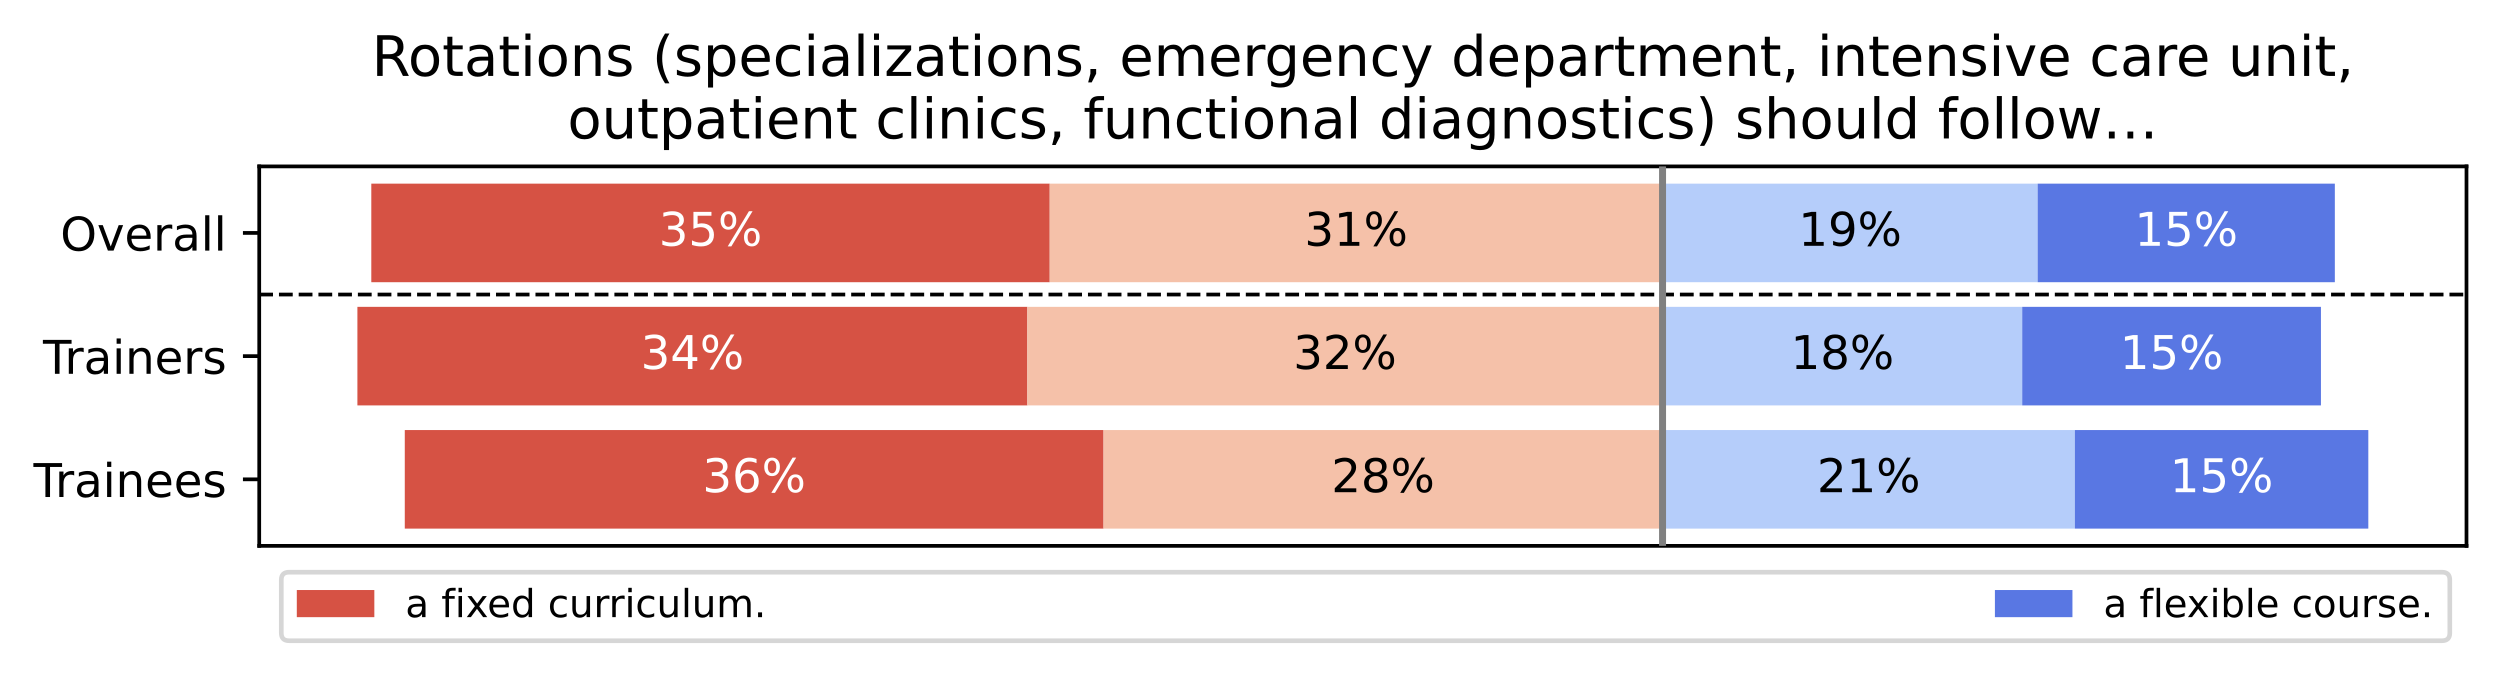<?xml version="1.0" encoding="utf-8" standalone="no"?>
<!DOCTYPE svg PUBLIC "-//W3C//DTD SVG 1.1//EN"
  "http://www.w3.org/Graphics/SVG/1.1/DTD/svg11.dtd">
<!-- Created with matplotlib (https://matplotlib.org/) -->
<svg height="144.881pt" version="1.1" viewBox="0 0 537.203 144.881" width="537.203pt" xmlns="http://www.w3.org/2000/svg" xmlns:xlink="http://www.w3.org/1999/xlink">
 <defs>
  <style type="text/css">
*{stroke-linecap:butt;stroke-linejoin:round;}
  </style>
 </defs>
 <g id="figure_1">
  <g id="patch_1">
   <path d="M 0 144.881 
L 537.203 144.881 
L 537.203 0 
L 0 0 
z
" style="fill:#ffffff;"/>
  </g>
  <g id="axes_1">
   <g id="patch_2">
    <path d="M 55.703 117.296 
L 530.003 117.296 
L 530.003 35.755 
L 55.703 35.755 
z
" style="fill:#ffffff;"/>
   </g>
   <g id="matplotlib.axis_1">
    <g id="ytick_1">
     <g id="line2d_1">
      <defs>
       <path d="M 0 0 
L -3.5 0 
" id="m0afbd20abc" style="stroke:#000000;stroke-width:0.8;"/>
      </defs>
      <g>
       <use style="stroke:#000000;stroke-width:0.8;" x="55.703" xlink:href="#m0afbd20abc" y="50.051"/>
      </g>
     </g>
     <g id="text_1">
      <!-- Overall -->
      <defs>
       <path d="M 39.406 66.219 
Q 28.656 66.219 22.328 58.203 
Q 16.016 50.203 16.016 36.375 
Q 16.016 22.609 22.328 14.594 
Q 28.656 6.594 39.406 6.594 
Q 50.141 6.594 56.422 14.594 
Q 62.703 22.609 62.703 36.375 
Q 62.703 50.203 56.422 58.203 
Q 50.141 66.219 39.406 66.219 
z
M 39.406 74.219 
Q 54.734 74.219 63.906 63.938 
Q 73.094 53.656 73.094 36.375 
Q 73.094 19.141 63.906 8.859 
Q 54.734 -1.422 39.406 -1.422 
Q 24.031 -1.422 14.812 8.828 
Q 5.609 19.094 5.609 36.375 
Q 5.609 53.656 14.812 63.938 
Q 24.031 74.219 39.406 74.219 
z
" id="DejaVuSans-79"/>
       <path d="M 2.984 54.688 
L 12.5 54.688 
L 29.594 8.797 
L 46.688 54.688 
L 56.203 54.688 
L 35.688 0 
L 23.484 0 
z
" id="DejaVuSans-118"/>
       <path d="M 56.203 29.594 
L 56.203 25.203 
L 14.891 25.203 
Q 15.484 15.922 20.484 11.062 
Q 25.484 6.203 34.422 6.203 
Q 39.594 6.203 44.453 7.469 
Q 49.312 8.734 54.109 11.281 
L 54.109 2.781 
Q 49.266 0.734 44.188 -0.344 
Q 39.109 -1.422 33.891 -1.422 
Q 20.797 -1.422 13.156 6.188 
Q 5.516 13.812 5.516 26.812 
Q 5.516 40.234 12.766 48.109 
Q 20.016 56 32.328 56 
Q 43.359 56 49.781 48.891 
Q 56.203 41.797 56.203 29.594 
z
M 47.219 32.234 
Q 47.125 39.594 43.094 43.984 
Q 39.062 48.391 32.422 48.391 
Q 24.906 48.391 20.391 44.141 
Q 15.875 39.891 15.188 32.172 
z
" id="DejaVuSans-101"/>
       <path d="M 41.109 46.297 
Q 39.594 47.172 37.812 47.578 
Q 36.031 48 33.891 48 
Q 26.266 48 22.188 43.047 
Q 18.109 38.094 18.109 28.812 
L 18.109 0 
L 9.078 0 
L 9.078 54.688 
L 18.109 54.688 
L 18.109 46.188 
Q 20.953 51.172 25.484 53.578 
Q 30.031 56 36.531 56 
Q 37.453 56 38.578 55.875 
Q 39.703 55.766 41.062 55.516 
z
" id="DejaVuSans-114"/>
       <path d="M 34.281 27.484 
Q 23.391 27.484 19.188 25 
Q 14.984 22.516 14.984 16.5 
Q 14.984 11.719 18.141 8.906 
Q 21.297 6.109 26.703 6.109 
Q 34.188 6.109 38.703 11.406 
Q 43.219 16.703 43.219 25.484 
L 43.219 27.484 
z
M 52.203 31.203 
L 52.203 0 
L 43.219 0 
L 43.219 8.297 
Q 40.141 3.328 35.547 0.953 
Q 30.953 -1.422 24.312 -1.422 
Q 15.922 -1.422 10.953 3.297 
Q 6 8.016 6 15.922 
Q 6 25.141 12.172 29.828 
Q 18.359 34.516 30.609 34.516 
L 43.219 34.516 
L 43.219 35.406 
Q 43.219 41.609 39.141 45 
Q 35.062 48.391 27.688 48.391 
Q 23 48.391 18.547 47.266 
Q 14.109 46.141 10.016 43.891 
L 10.016 52.203 
Q 14.938 54.109 19.578 55.047 
Q 24.219 56 28.609 56 
Q 40.484 56 46.344 49.844 
Q 52.203 43.703 52.203 31.203 
z
" id="DejaVuSans-97"/>
       <path d="M 9.422 75.984 
L 18.406 75.984 
L 18.406 0 
L 9.422 0 
z
" id="DejaVuSans-108"/>
      </defs>
      <g transform="translate(12.964 53.851)scale(0.1 -0.1)">
       <use xlink:href="#DejaVuSans-79"/>
       <use x="78.711" xlink:href="#DejaVuSans-118"/>
       <use x="137.891" xlink:href="#DejaVuSans-101"/>
       <use x="199.414" xlink:href="#DejaVuSans-114"/>
       <use x="240.527" xlink:href="#DejaVuSans-97"/>
       <use x="301.807" xlink:href="#DejaVuSans-108"/>
       <use x="329.59" xlink:href="#DejaVuSans-108"/>
      </g>
     </g>
    </g>
    <g id="ytick_2">
     <g id="line2d_2">
      <g>
       <use style="stroke:#000000;stroke-width:0.8;" x="55.703" xlink:href="#m0afbd20abc" y="76.525"/>
      </g>
     </g>
     <g id="text_2">
      <!-- Trainers -->
      <defs>
       <path d="M -0.297 72.906 
L 61.375 72.906 
L 61.375 64.594 
L 35.5 64.594 
L 35.5 0 
L 25.594 0 
L 25.594 64.594 
L -0.297 64.594 
z
" id="DejaVuSans-84"/>
       <path d="M 9.422 54.688 
L 18.406 54.688 
L 18.406 0 
L 9.422 0 
z
M 9.422 75.984 
L 18.406 75.984 
L 18.406 64.594 
L 9.422 64.594 
z
" id="DejaVuSans-105"/>
       <path d="M 54.891 33.016 
L 54.891 0 
L 45.906 0 
L 45.906 32.719 
Q 45.906 40.484 42.875 44.328 
Q 39.844 48.188 33.797 48.188 
Q 26.516 48.188 22.312 43.547 
Q 18.109 38.922 18.109 30.906 
L 18.109 0 
L 9.078 0 
L 9.078 54.688 
L 18.109 54.688 
L 18.109 46.188 
Q 21.344 51.125 25.703 53.562 
Q 30.078 56 35.797 56 
Q 45.219 56 50.047 50.172 
Q 54.891 44.344 54.891 33.016 
z
" id="DejaVuSans-110"/>
       <path d="M 44.281 53.078 
L 44.281 44.578 
Q 40.484 46.531 36.375 47.5 
Q 32.281 48.484 27.875 48.484 
Q 21.188 48.484 17.844 46.438 
Q 14.5 44.391 14.5 40.281 
Q 14.5 37.156 16.891 35.375 
Q 19.281 33.594 26.516 31.984 
L 29.594 31.297 
Q 39.156 29.25 43.188 25.516 
Q 47.219 21.781 47.219 15.094 
Q 47.219 7.469 41.188 3.016 
Q 35.156 -1.422 24.609 -1.422 
Q 20.219 -1.422 15.453 -0.562 
Q 10.688 0.297 5.422 2 
L 5.422 11.281 
Q 10.406 8.688 15.234 7.391 
Q 20.062 6.109 24.812 6.109 
Q 31.156 6.109 34.562 8.281 
Q 37.984 10.453 37.984 14.406 
Q 37.984 18.062 35.516 20.016 
Q 33.062 21.969 24.703 23.781 
L 21.578 24.516 
Q 13.234 26.266 9.516 29.906 
Q 5.812 33.547 5.812 39.891 
Q 5.812 47.609 11.281 51.797 
Q 16.75 56 26.812 56 
Q 31.781 56 36.172 55.266 
Q 40.578 54.547 44.281 53.078 
z
" id="DejaVuSans-115"/>
      </defs>
      <g transform="translate(9.242 80.325)scale(0.1 -0.1)">
       <use xlink:href="#DejaVuSans-84"/>
       <use x="46.334" xlink:href="#DejaVuSans-114"/>
       <use x="87.447" xlink:href="#DejaVuSans-97"/>
       <use x="148.727" xlink:href="#DejaVuSans-105"/>
       <use x="176.51" xlink:href="#DejaVuSans-110"/>
       <use x="239.889" xlink:href="#DejaVuSans-101"/>
       <use x="301.412" xlink:href="#DejaVuSans-114"/>
       <use x="342.525" xlink:href="#DejaVuSans-115"/>
      </g>
     </g>
    </g>
    <g id="ytick_3">
     <g id="line2d_3">
      <g>
       <use style="stroke:#000000;stroke-width:0.8;" x="55.703" xlink:href="#m0afbd20abc" y="103"/>
      </g>
     </g>
     <g id="text_3">
      <!-- Trainees -->
      <g transform="translate(7.2 106.799)scale(0.1 -0.1)">
       <use xlink:href="#DejaVuSans-84"/>
       <use x="46.334" xlink:href="#DejaVuSans-114"/>
       <use x="87.447" xlink:href="#DejaVuSans-97"/>
       <use x="148.727" xlink:href="#DejaVuSans-105"/>
       <use x="176.51" xlink:href="#DejaVuSans-110"/>
       <use x="239.889" xlink:href="#DejaVuSans-101"/>
       <use x="301.412" xlink:href="#DejaVuSans-101"/>
       <use x="362.936" xlink:href="#DejaVuSans-115"/>
      </g>
     </g>
    </g>
   </g>
   <g id="patch_3">
    <path clip-path="url(#p1addbfb3ff)" d="M 55.703 39.462 
L 79.786 39.462 
L 79.786 60.641 
L 55.703 60.641 
z
" style="fill:#ffffff;"/>
   </g>
   <g id="patch_4">
    <path clip-path="url(#p1addbfb3ff)" d="M 55.703 65.936 
L 76.799 65.936 
L 76.799 87.115 
L 55.703 87.115 
z
" style="fill:#ffffff;"/>
   </g>
   <g id="patch_5">
    <path clip-path="url(#p1addbfb3ff)" d="M 55.703 92.41 
L 86.98 92.41 
L 86.98 113.589 
L 55.703 113.589 
z
" style="fill:#ffffff;"/>
   </g>
   <g id="line2d_4">
    <path clip-path="url(#p1addbfb3ff)" d="M 55.703 63.288 
L 530.003 63.288 
" style="fill:none;stroke:#000000;stroke-dasharray:2.96,1.28;stroke-dashoffset:0;stroke-width:0.8;"/>
   </g>
   <g id="patch_6">
    <path d="M 55.703 117.296 
L 55.703 35.755 
" style="fill:none;stroke:#000000;stroke-linecap:square;stroke-linejoin:miter;stroke-width:0.8;"/>
   </g>
   <g id="patch_7">
    <path d="M 530.003 117.296 
L 530.003 35.755 
" style="fill:none;stroke:#000000;stroke-linecap:square;stroke-linejoin:miter;stroke-width:0.8;"/>
   </g>
   <g id="patch_8">
    <path d="M 55.703 117.296 
L 530.003 117.296 
" style="fill:none;stroke:#000000;stroke-linecap:square;stroke-linejoin:miter;stroke-width:0.8;"/>
   </g>
   <g id="patch_9">
    <path d="M 55.703 35.755 
L 530.003 35.755 
" style="fill:none;stroke:#000000;stroke-linecap:square;stroke-linejoin:miter;stroke-width:0.8;"/>
   </g>
   <g id="patch_10">
    <path clip-path="url(#p1addbfb3ff)" d="M 79.786 39.462 
L 225.566 39.462 
L 225.566 60.641 
L 79.786 60.641 
z
" style="fill:#d65244;"/>
   </g>
   <g id="patch_11">
    <path clip-path="url(#p1addbfb3ff)" d="M 76.799 65.936 
L 220.766 65.936 
L 220.766 87.115 
L 76.799 87.115 
z
" style="fill:#d65244;"/>
   </g>
   <g id="patch_12">
    <path clip-path="url(#p1addbfb3ff)" d="M 86.98 92.41 
L 237.132 92.41 
L 237.132 113.589 
L 86.98 113.589 
z
" style="fill:#d65244;"/>
   </g>
   <g id="patch_13">
    <path clip-path="url(#p1addbfb3ff)" d="M 225.566 39.462 
L 357.253 39.462 
L 357.253 60.641 
L 225.566 60.641 
z
" style="fill:#f5c1a9;"/>
   </g>
   <g id="patch_14">
    <path clip-path="url(#p1addbfb3ff)" d="M 220.766 65.936 
L 357.253 65.936 
L 357.253 87.115 
L 220.766 87.115 
z
" style="fill:#f5c1a9;"/>
   </g>
   <g id="patch_15">
    <path clip-path="url(#p1addbfb3ff)" d="M 237.132 92.41 
L 357.253 92.41 
L 357.253 113.589 
L 237.132 113.589 
z
" style="fill:#f5c1a9;"/>
   </g>
   <g id="patch_16">
    <path clip-path="url(#p1addbfb3ff)" d="M 357.253 39.462 
L 437.851 39.462 
L 437.851 60.641 
L 357.253 60.641 
z
" style="fill:#b5cdfa;"/>
   </g>
   <g id="patch_17">
    <path clip-path="url(#p1addbfb3ff)" d="M 357.253 65.936 
L 434.534 65.936 
L 434.534 87.115 
L 357.253 87.115 
z
" style="fill:#b5cdfa;"/>
   </g>
   <g id="patch_18">
    <path clip-path="url(#p1addbfb3ff)" d="M 357.253 92.41 
L 445.843 92.41 
L 445.843 113.589 
L 357.253 113.589 
z
" style="fill:#b5cdfa;"/>
   </g>
   <g id="patch_19">
    <path clip-path="url(#p1addbfb3ff)" d="M 437.851 39.462 
L 501.713 39.462 
L 501.713 60.641 
L 437.851 60.641 
z
" style="fill:#5977e3;"/>
   </g>
   <g id="patch_20">
    <path clip-path="url(#p1addbfb3ff)" d="M 434.534 65.936 
L 498.727 65.936 
L 498.727 87.115 
L 434.534 87.115 
z
" style="fill:#5977e3;"/>
   </g>
   <g id="patch_21">
    <path clip-path="url(#p1addbfb3ff)" d="M 445.843 92.41 
L 508.907 92.41 
L 508.907 113.589 
L 445.843 113.589 
z
" style="fill:#5977e3;"/>
   </g>
   <g id="text_4">
    <!-- Rotations (specializations, emergency department, intensive care unit, -->
    <defs>
     <path d="M 44.391 34.188 
Q 47.562 33.109 50.562 29.594 
Q 53.562 26.078 56.594 19.922 
L 66.609 0 
L 56 0 
L 46.688 18.703 
Q 43.062 26.031 39.672 28.422 
Q 36.281 30.812 30.422 30.812 
L 19.672 30.812 
L 19.672 0 
L 9.812 0 
L 9.812 72.906 
L 32.078 72.906 
Q 44.578 72.906 50.734 67.672 
Q 56.891 62.453 56.891 51.906 
Q 56.891 45.016 53.688 40.469 
Q 50.484 35.938 44.391 34.188 
z
M 19.672 64.797 
L 19.672 38.922 
L 32.078 38.922 
Q 39.203 38.922 42.844 42.219 
Q 46.484 45.516 46.484 51.906 
Q 46.484 58.297 42.844 61.547 
Q 39.203 64.797 32.078 64.797 
z
" id="DejaVuSans-82"/>
     <path d="M 30.609 48.391 
Q 23.391 48.391 19.188 42.75 
Q 14.984 37.109 14.984 27.297 
Q 14.984 17.484 19.156 11.844 
Q 23.344 6.203 30.609 6.203 
Q 37.797 6.203 41.984 11.859 
Q 46.188 17.531 46.188 27.297 
Q 46.188 37.016 41.984 42.703 
Q 37.797 48.391 30.609 48.391 
z
M 30.609 56 
Q 42.328 56 49.016 48.375 
Q 55.719 40.766 55.719 27.297 
Q 55.719 13.875 49.016 6.219 
Q 42.328 -1.422 30.609 -1.422 
Q 18.844 -1.422 12.172 6.219 
Q 5.516 13.875 5.516 27.297 
Q 5.516 40.766 12.172 48.375 
Q 18.844 56 30.609 56 
z
" id="DejaVuSans-111"/>
     <path d="M 18.312 70.219 
L 18.312 54.688 
L 36.812 54.688 
L 36.812 47.703 
L 18.312 47.703 
L 18.312 18.016 
Q 18.312 11.328 20.141 9.422 
Q 21.969 7.516 27.594 7.516 
L 36.812 7.516 
L 36.812 0 
L 27.594 0 
Q 17.188 0 13.234 3.875 
Q 9.281 7.766 9.281 18.016 
L 9.281 47.703 
L 2.688 47.703 
L 2.688 54.688 
L 9.281 54.688 
L 9.281 70.219 
z
" id="DejaVuSans-116"/>
     <path id="DejaVuSans-32"/>
     <path d="M 31 75.875 
Q 24.469 64.656 21.281 53.656 
Q 18.109 42.672 18.109 31.391 
Q 18.109 20.125 21.312 9.062 
Q 24.516 -2 31 -13.188 
L 23.188 -13.188 
Q 15.875 -1.703 12.234 9.375 
Q 8.594 20.453 8.594 31.391 
Q 8.594 42.281 12.203 53.312 
Q 15.828 64.359 23.188 75.875 
z
" id="DejaVuSans-40"/>
     <path d="M 18.109 8.203 
L 18.109 -20.797 
L 9.078 -20.797 
L 9.078 54.688 
L 18.109 54.688 
L 18.109 46.391 
Q 20.953 51.266 25.266 53.625 
Q 29.594 56 35.594 56 
Q 45.562 56 51.781 48.094 
Q 58.016 40.188 58.016 27.297 
Q 58.016 14.406 51.781 6.484 
Q 45.562 -1.422 35.594 -1.422 
Q 29.594 -1.422 25.266 0.953 
Q 20.953 3.328 18.109 8.203 
z
M 48.688 27.297 
Q 48.688 37.203 44.609 42.844 
Q 40.531 48.484 33.406 48.484 
Q 26.266 48.484 22.188 42.844 
Q 18.109 37.203 18.109 27.297 
Q 18.109 17.391 22.188 11.75 
Q 26.266 6.109 33.406 6.109 
Q 40.531 6.109 44.609 11.75 
Q 48.688 17.391 48.688 27.297 
z
" id="DejaVuSans-112"/>
     <path d="M 48.781 52.594 
L 48.781 44.188 
Q 44.969 46.297 41.141 47.344 
Q 37.312 48.391 33.406 48.391 
Q 24.656 48.391 19.812 42.844 
Q 14.984 37.312 14.984 27.297 
Q 14.984 17.281 19.812 11.734 
Q 24.656 6.203 33.406 6.203 
Q 37.312 6.203 41.141 7.25 
Q 44.969 8.297 48.781 10.406 
L 48.781 2.094 
Q 45.016 0.344 40.984 -0.531 
Q 36.969 -1.422 32.422 -1.422 
Q 20.062 -1.422 12.781 6.344 
Q 5.516 14.109 5.516 27.297 
Q 5.516 40.672 12.859 48.328 
Q 20.219 56 33.016 56 
Q 37.156 56 41.109 55.141 
Q 45.062 54.297 48.781 52.594 
z
" id="DejaVuSans-99"/>
     <path d="M 5.516 54.688 
L 48.188 54.688 
L 48.188 46.484 
L 14.406 7.172 
L 48.188 7.172 
L 48.188 0 
L 4.297 0 
L 4.297 8.203 
L 38.094 47.516 
L 5.516 47.516 
z
" id="DejaVuSans-122"/>
     <path d="M 11.719 12.406 
L 22.016 12.406 
L 22.016 4 
L 14.016 -11.625 
L 7.719 -11.625 
L 11.719 4 
z
" id="DejaVuSans-44"/>
     <path d="M 52 44.188 
Q 55.375 50.25 60.062 53.125 
Q 64.75 56 71.094 56 
Q 79.641 56 84.281 50.016 
Q 88.922 44.047 88.922 33.016 
L 88.922 0 
L 79.891 0 
L 79.891 32.719 
Q 79.891 40.578 77.094 44.375 
Q 74.312 48.188 68.609 48.188 
Q 61.625 48.188 57.562 43.547 
Q 53.516 38.922 53.516 30.906 
L 53.516 0 
L 44.484 0 
L 44.484 32.719 
Q 44.484 40.625 41.703 44.406 
Q 38.922 48.188 33.109 48.188 
Q 26.219 48.188 22.156 43.531 
Q 18.109 38.875 18.109 30.906 
L 18.109 0 
L 9.078 0 
L 9.078 54.688 
L 18.109 54.688 
L 18.109 46.188 
Q 21.188 51.219 25.484 53.609 
Q 29.781 56 35.688 56 
Q 41.656 56 45.828 52.969 
Q 50 49.953 52 44.188 
z
" id="DejaVuSans-109"/>
     <path d="M 45.406 27.984 
Q 45.406 37.75 41.375 43.109 
Q 37.359 48.484 30.078 48.484 
Q 22.859 48.484 18.828 43.109 
Q 14.797 37.75 14.797 27.984 
Q 14.797 18.266 18.828 12.891 
Q 22.859 7.516 30.078 7.516 
Q 37.359 7.516 41.375 12.891 
Q 45.406 18.266 45.406 27.984 
z
M 54.391 6.781 
Q 54.391 -7.172 48.188 -13.984 
Q 42 -20.797 29.203 -20.797 
Q 24.469 -20.797 20.266 -20.094 
Q 16.062 -19.391 12.109 -17.922 
L 12.109 -9.188 
Q 16.062 -11.328 19.922 -12.344 
Q 23.781 -13.375 27.781 -13.375 
Q 36.625 -13.375 41.016 -8.766 
Q 45.406 -4.156 45.406 5.172 
L 45.406 9.625 
Q 42.625 4.781 38.281 2.391 
Q 33.938 0 27.875 0 
Q 17.828 0 11.672 7.656 
Q 5.516 15.328 5.516 27.984 
Q 5.516 40.672 11.672 48.328 
Q 17.828 56 27.875 56 
Q 33.938 56 38.281 53.609 
Q 42.625 51.219 45.406 46.391 
L 45.406 54.688 
L 54.391 54.688 
z
" id="DejaVuSans-103"/>
     <path d="M 32.172 -5.078 
Q 28.375 -14.844 24.75 -17.812 
Q 21.141 -20.797 15.094 -20.797 
L 7.906 -20.797 
L 7.906 -13.281 
L 13.188 -13.281 
Q 16.891 -13.281 18.938 -11.516 
Q 21 -9.766 23.484 -3.219 
L 25.094 0.875 
L 2.984 54.688 
L 12.5 54.688 
L 29.594 11.922 
L 46.688 54.688 
L 56.203 54.688 
z
" id="DejaVuSans-121"/>
     <path d="M 45.406 46.391 
L 45.406 75.984 
L 54.391 75.984 
L 54.391 0 
L 45.406 0 
L 45.406 8.203 
Q 42.578 3.328 38.25 0.953 
Q 33.938 -1.422 27.875 -1.422 
Q 17.969 -1.422 11.734 6.484 
Q 5.516 14.406 5.516 27.297 
Q 5.516 40.188 11.734 48.094 
Q 17.969 56 27.875 56 
Q 33.938 56 38.25 53.625 
Q 42.578 51.266 45.406 46.391 
z
M 14.797 27.297 
Q 14.797 17.391 18.875 11.75 
Q 22.953 6.109 30.078 6.109 
Q 37.203 6.109 41.297 11.75 
Q 45.406 17.391 45.406 27.297 
Q 45.406 37.203 41.297 42.844 
Q 37.203 48.484 30.078 48.484 
Q 22.953 48.484 18.875 42.844 
Q 14.797 37.203 14.797 27.297 
z
" id="DejaVuSans-100"/>
     <path d="M 8.5 21.578 
L 8.5 54.688 
L 17.484 54.688 
L 17.484 21.922 
Q 17.484 14.156 20.5 10.266 
Q 23.531 6.391 29.594 6.391 
Q 36.859 6.391 41.078 11.031 
Q 45.312 15.672 45.312 23.688 
L 45.312 54.688 
L 54.297 54.688 
L 54.297 0 
L 45.312 0 
L 45.312 8.406 
Q 42.047 3.422 37.719 1 
Q 33.406 -1.422 27.688 -1.422 
Q 18.266 -1.422 13.375 4.438 
Q 8.5 10.297 8.5 21.578 
z
M 31.109 56 
z
" id="DejaVuSans-117"/>
    </defs>
    <g transform="translate(79.87 16.318)scale(0.12 -0.12)">
     <use xlink:href="#DejaVuSans-82"/>
     <use x="64.982" xlink:href="#DejaVuSans-111"/>
     <use x="126.164" xlink:href="#DejaVuSans-116"/>
     <use x="165.373" xlink:href="#DejaVuSans-97"/>
     <use x="226.652" xlink:href="#DejaVuSans-116"/>
     <use x="265.861" xlink:href="#DejaVuSans-105"/>
     <use x="293.645" xlink:href="#DejaVuSans-111"/>
     <use x="354.826" xlink:href="#DejaVuSans-110"/>
     <use x="418.205" xlink:href="#DejaVuSans-115"/>
     <use x="470.305" xlink:href="#DejaVuSans-32"/>
     <use x="502.092" xlink:href="#DejaVuSans-40"/>
     <use x="541.105" xlink:href="#DejaVuSans-115"/>
     <use x="593.205" xlink:href="#DejaVuSans-112"/>
     <use x="656.682" xlink:href="#DejaVuSans-101"/>
     <use x="718.205" xlink:href="#DejaVuSans-99"/>
     <use x="773.186" xlink:href="#DejaVuSans-105"/>
     <use x="800.969" xlink:href="#DejaVuSans-97"/>
     <use x="862.248" xlink:href="#DejaVuSans-108"/>
     <use x="890.031" xlink:href="#DejaVuSans-105"/>
     <use x="917.814" xlink:href="#DejaVuSans-122"/>
     <use x="970.305" xlink:href="#DejaVuSans-97"/>
     <use x="1031.584" xlink:href="#DejaVuSans-116"/>
     <use x="1070.793" xlink:href="#DejaVuSans-105"/>
     <use x="1098.576" xlink:href="#DejaVuSans-111"/>
     <use x="1159.758" xlink:href="#DejaVuSans-110"/>
     <use x="1223.137" xlink:href="#DejaVuSans-115"/>
     <use x="1275.236" xlink:href="#DejaVuSans-44"/>
     <use x="1307.023" xlink:href="#DejaVuSans-32"/>
     <use x="1338.811" xlink:href="#DejaVuSans-101"/>
     <use x="1400.334" xlink:href="#DejaVuSans-109"/>
     <use x="1497.746" xlink:href="#DejaVuSans-101"/>
     <use x="1559.27" xlink:href="#DejaVuSans-114"/>
     <use x="1598.633" xlink:href="#DejaVuSans-103"/>
     <use x="1662.109" xlink:href="#DejaVuSans-101"/>
     <use x="1723.633" xlink:href="#DejaVuSans-110"/>
     <use x="1787.012" xlink:href="#DejaVuSans-99"/>
     <use x="1841.992" xlink:href="#DejaVuSans-121"/>
     <use x="1901.172" xlink:href="#DejaVuSans-32"/>
     <use x="1932.959" xlink:href="#DejaVuSans-100"/>
     <use x="1996.436" xlink:href="#DejaVuSans-101"/>
     <use x="2057.959" xlink:href="#DejaVuSans-112"/>
     <use x="2121.436" xlink:href="#DejaVuSans-97"/>
     <use x="2182.715" xlink:href="#DejaVuSans-114"/>
     <use x="2223.828" xlink:href="#DejaVuSans-116"/>
     <use x="2263.037" xlink:href="#DejaVuSans-109"/>
     <use x="2360.449" xlink:href="#DejaVuSans-101"/>
     <use x="2421.973" xlink:href="#DejaVuSans-110"/>
     <use x="2485.352" xlink:href="#DejaVuSans-116"/>
     <use x="2524.561" xlink:href="#DejaVuSans-44"/>
     <use x="2556.348" xlink:href="#DejaVuSans-32"/>
     <use x="2588.135" xlink:href="#DejaVuSans-105"/>
     <use x="2615.918" xlink:href="#DejaVuSans-110"/>
     <use x="2679.297" xlink:href="#DejaVuSans-116"/>
     <use x="2718.506" xlink:href="#DejaVuSans-101"/>
     <use x="2780.029" xlink:href="#DejaVuSans-110"/>
     <use x="2843.408" xlink:href="#DejaVuSans-115"/>
     <use x="2895.508" xlink:href="#DejaVuSans-105"/>
     <use x="2923.291" xlink:href="#DejaVuSans-118"/>
     <use x="2982.471" xlink:href="#DejaVuSans-101"/>
     <use x="3043.994" xlink:href="#DejaVuSans-32"/>
     <use x="3075.781" xlink:href="#DejaVuSans-99"/>
     <use x="3130.762" xlink:href="#DejaVuSans-97"/>
     <use x="3192.041" xlink:href="#DejaVuSans-114"/>
     <use x="3230.904" xlink:href="#DejaVuSans-101"/>
     <use x="3292.428" xlink:href="#DejaVuSans-32"/>
     <use x="3324.215" xlink:href="#DejaVuSans-117"/>
     <use x="3387.594" xlink:href="#DejaVuSans-110"/>
     <use x="3450.973" xlink:href="#DejaVuSans-105"/>
     <use x="3478.756" xlink:href="#DejaVuSans-116"/>
     <use x="3517.965" xlink:href="#DejaVuSans-44"/>
    </g>
    <!-- outpatient clinics, functional diagnostics) should follow… -->
    <defs>
     <path d="M 37.109 75.984 
L 37.109 68.5 
L 28.516 68.5 
Q 23.688 68.5 21.797 66.547 
Q 19.922 64.594 19.922 59.516 
L 19.922 54.688 
L 34.719 54.688 
L 34.719 47.703 
L 19.922 47.703 
L 19.922 0 
L 10.891 0 
L 10.891 47.703 
L 2.297 47.703 
L 2.297 54.688 
L 10.891 54.688 
L 10.891 58.5 
Q 10.891 67.625 15.141 71.797 
Q 19.391 75.984 28.609 75.984 
z
" id="DejaVuSans-102"/>
     <path d="M 8.016 75.875 
L 15.828 75.875 
Q 23.141 64.359 26.781 53.312 
Q 30.422 42.281 30.422 31.391 
Q 30.422 20.453 26.781 9.375 
Q 23.141 -1.703 15.828 -13.188 
L 8.016 -13.188 
Q 14.5 -2 17.703 9.062 
Q 20.906 20.125 20.906 31.391 
Q 20.906 42.672 17.703 53.656 
Q 14.5 64.656 8.016 75.875 
z
" id="DejaVuSans-41"/>
     <path d="M 54.891 33.016 
L 54.891 0 
L 45.906 0 
L 45.906 32.719 
Q 45.906 40.484 42.875 44.328 
Q 39.844 48.188 33.797 48.188 
Q 26.516 48.188 22.312 43.547 
Q 18.109 38.922 18.109 30.906 
L 18.109 0 
L 9.078 0 
L 9.078 75.984 
L 18.109 75.984 
L 18.109 46.188 
Q 21.344 51.125 25.703 53.562 
Q 30.078 56 35.797 56 
Q 45.219 56 50.047 50.172 
Q 54.891 44.344 54.891 33.016 
z
" id="DejaVuSans-104"/>
     <path d="M 4.203 54.688 
L 13.188 54.688 
L 24.422 12.016 
L 35.594 54.688 
L 46.188 54.688 
L 57.422 12.016 
L 68.609 54.688 
L 77.594 54.688 
L 63.281 0 
L 52.688 0 
L 40.922 44.828 
L 29.109 0 
L 18.5 0 
z
" id="DejaVuSans-119"/>
     <path d="M 44.828 12.406 
L 55.172 12.406 
L 55.172 0 
L 44.828 0 
z
M 78.078 12.406 
L 88.484 12.406 
L 88.484 0 
L 78.078 0 
z
M 11.531 12.406 
L 21.922 12.406 
L 21.922 0 
L 11.531 0 
z
" id="DejaVuSans-8230"/>
    </defs>
    <g transform="translate(121.936 29.756)scale(0.12 -0.12)">
     <use xlink:href="#DejaVuSans-111"/>
     <use x="61.182" xlink:href="#DejaVuSans-117"/>
     <use x="124.561" xlink:href="#DejaVuSans-116"/>
     <use x="163.77" xlink:href="#DejaVuSans-112"/>
     <use x="227.246" xlink:href="#DejaVuSans-97"/>
     <use x="288.525" xlink:href="#DejaVuSans-116"/>
     <use x="327.734" xlink:href="#DejaVuSans-105"/>
     <use x="355.518" xlink:href="#DejaVuSans-101"/>
     <use x="417.041" xlink:href="#DejaVuSans-110"/>
     <use x="480.42" xlink:href="#DejaVuSans-116"/>
     <use x="519.629" xlink:href="#DejaVuSans-32"/>
     <use x="551.416" xlink:href="#DejaVuSans-99"/>
     <use x="606.396" xlink:href="#DejaVuSans-108"/>
     <use x="634.18" xlink:href="#DejaVuSans-105"/>
     <use x="661.963" xlink:href="#DejaVuSans-110"/>
     <use x="725.342" xlink:href="#DejaVuSans-105"/>
     <use x="753.125" xlink:href="#DejaVuSans-99"/>
     <use x="808.105" xlink:href="#DejaVuSans-115"/>
     <use x="860.205" xlink:href="#DejaVuSans-44"/>
     <use x="891.992" xlink:href="#DejaVuSans-32"/>
     <use x="923.779" xlink:href="#DejaVuSans-102"/>
     <use x="958.984" xlink:href="#DejaVuSans-117"/>
     <use x="1022.363" xlink:href="#DejaVuSans-110"/>
     <use x="1085.742" xlink:href="#DejaVuSans-99"/>
     <use x="1140.723" xlink:href="#DejaVuSans-116"/>
     <use x="1179.932" xlink:href="#DejaVuSans-105"/>
     <use x="1207.715" xlink:href="#DejaVuSans-111"/>
     <use x="1268.896" xlink:href="#DejaVuSans-110"/>
     <use x="1332.275" xlink:href="#DejaVuSans-97"/>
     <use x="1393.555" xlink:href="#DejaVuSans-108"/>
     <use x="1421.338" xlink:href="#DejaVuSans-32"/>
     <use x="1453.125" xlink:href="#DejaVuSans-100"/>
     <use x="1516.602" xlink:href="#DejaVuSans-105"/>
     <use x="1544.385" xlink:href="#DejaVuSans-97"/>
     <use x="1605.664" xlink:href="#DejaVuSans-103"/>
     <use x="1669.141" xlink:href="#DejaVuSans-110"/>
     <use x="1732.52" xlink:href="#DejaVuSans-111"/>
     <use x="1793.701" xlink:href="#DejaVuSans-115"/>
     <use x="1845.801" xlink:href="#DejaVuSans-116"/>
     <use x="1885.01" xlink:href="#DejaVuSans-105"/>
     <use x="1912.793" xlink:href="#DejaVuSans-99"/>
     <use x="1967.773" xlink:href="#DejaVuSans-115"/>
     <use x="2019.873" xlink:href="#DejaVuSans-41"/>
     <use x="2058.887" xlink:href="#DejaVuSans-32"/>
     <use x="2090.674" xlink:href="#DejaVuSans-115"/>
     <use x="2142.773" xlink:href="#DejaVuSans-104"/>
     <use x="2206.152" xlink:href="#DejaVuSans-111"/>
     <use x="2267.334" xlink:href="#DejaVuSans-117"/>
     <use x="2330.713" xlink:href="#DejaVuSans-108"/>
     <use x="2358.496" xlink:href="#DejaVuSans-100"/>
     <use x="2421.973" xlink:href="#DejaVuSans-32"/>
     <use x="2453.76" xlink:href="#DejaVuSans-102"/>
     <use x="2488.965" xlink:href="#DejaVuSans-111"/>
     <use x="2550.146" xlink:href="#DejaVuSans-108"/>
     <use x="2577.93" xlink:href="#DejaVuSans-108"/>
     <use x="2605.713" xlink:href="#DejaVuSans-111"/>
     <use x="2666.895" xlink:href="#DejaVuSans-119"/>
     <use x="2748.682" xlink:href="#DejaVuSans-8230"/>
    </g>
   </g>
   <g id="legend_1">
    <g id="patch_22">
     <path d="M 62.112 137.68 
L 524.75 137.68 
Q 526.416 137.68 526.416 136.014 
L 526.416 124.621 
Q 526.416 122.955 524.75 122.955 
L 62.112 122.955 
Q 60.446 122.955 60.446 124.621 
L 60.446 136.014 
Q 60.446 137.68 62.112 137.68 
z
" style="fill:#ffffff;opacity:0.8;stroke:#cccccc;stroke-linejoin:miter;"/>
    </g>
    <g id="patch_23">
     <path d="M 63.778 132.616 
L 80.438 132.616 
L 80.438 126.785 
L 63.778 126.785 
z
" style="fill:#d65244;"/>
    </g>
    <g id="text_5">
     <!-- a fixed curriculum. -->
     <defs>
      <path d="M 54.891 54.688 
L 35.109 28.078 
L 55.906 0 
L 45.312 0 
L 29.391 21.484 
L 13.484 0 
L 2.875 0 
L 24.125 28.609 
L 4.688 54.688 
L 15.281 54.688 
L 29.781 35.203 
L 44.281 54.688 
z
" id="DejaVuSans-120"/>
      <path d="M 10.688 12.406 
L 21 12.406 
L 21 0 
L 10.688 0 
z
" id="DejaVuSans-46"/>
     </defs>
     <g transform="translate(87.102 132.616)scale(0.083 -0.083)">
      <use xlink:href="#DejaVuSans-97"/>
      <use x="61.279" xlink:href="#DejaVuSans-32"/>
      <use x="93.066" xlink:href="#DejaVuSans-102"/>
      <use x="128.271" xlink:href="#DejaVuSans-105"/>
      <use x="156.055" xlink:href="#DejaVuSans-120"/>
      <use x="212.109" xlink:href="#DejaVuSans-101"/>
      <use x="273.633" xlink:href="#DejaVuSans-100"/>
      <use x="337.109" xlink:href="#DejaVuSans-32"/>
      <use x="368.896" xlink:href="#DejaVuSans-99"/>
      <use x="423.877" xlink:href="#DejaVuSans-117"/>
      <use x="487.256" xlink:href="#DejaVuSans-114"/>
      <use x="526.619" xlink:href="#DejaVuSans-114"/>
      <use x="567.732" xlink:href="#DejaVuSans-105"/>
      <use x="595.516" xlink:href="#DejaVuSans-99"/>
      <use x="650.496" xlink:href="#DejaVuSans-117"/>
      <use x="713.875" xlink:href="#DejaVuSans-108"/>
      <use x="741.658" xlink:href="#DejaVuSans-117"/>
      <use x="805.037" xlink:href="#DejaVuSans-109"/>
      <use x="902.449" xlink:href="#DejaVuSans-46"/>
     </g>
    </g>
    <g id="patch_24">
     <path d="M 428.669 132.616 
L 445.329 132.616 
L 445.329 126.785 
L 428.669 126.785 
z
" style="fill:#5977e3;"/>
    </g>
    <g id="text_6">
     <!-- a flexible course. -->
     <defs>
      <path d="M 48.688 27.297 
Q 48.688 37.203 44.609 42.844 
Q 40.531 48.484 33.406 48.484 
Q 26.266 48.484 22.188 42.844 
Q 18.109 37.203 18.109 27.297 
Q 18.109 17.391 22.188 11.75 
Q 26.266 6.109 33.406 6.109 
Q 40.531 6.109 44.609 11.75 
Q 48.688 17.391 48.688 27.297 
z
M 18.109 46.391 
Q 20.953 51.266 25.266 53.625 
Q 29.594 56 35.594 56 
Q 45.562 56 51.781 48.094 
Q 58.016 40.188 58.016 27.297 
Q 58.016 14.406 51.781 6.484 
Q 45.562 -1.422 35.594 -1.422 
Q 29.594 -1.422 25.266 0.953 
Q 20.953 3.328 18.109 8.203 
L 18.109 0 
L 9.078 0 
L 9.078 75.984 
L 18.109 75.984 
z
" id="DejaVuSans-98"/>
     </defs>
     <g transform="translate(451.993 132.616)scale(0.083 -0.083)">
      <use xlink:href="#DejaVuSans-97"/>
      <use x="61.279" xlink:href="#DejaVuSans-32"/>
      <use x="93.066" xlink:href="#DejaVuSans-102"/>
      <use x="128.271" xlink:href="#DejaVuSans-108"/>
      <use x="156.055" xlink:href="#DejaVuSans-101"/>
      <use x="215.828" xlink:href="#DejaVuSans-120"/>
      <use x="275.008" xlink:href="#DejaVuSans-105"/>
      <use x="302.791" xlink:href="#DejaVuSans-98"/>
      <use x="366.268" xlink:href="#DejaVuSans-108"/>
      <use x="394.051" xlink:href="#DejaVuSans-101"/>
      <use x="455.574" xlink:href="#DejaVuSans-32"/>
      <use x="487.361" xlink:href="#DejaVuSans-99"/>
      <use x="542.342" xlink:href="#DejaVuSans-111"/>
      <use x="603.523" xlink:href="#DejaVuSans-117"/>
      <use x="666.902" xlink:href="#DejaVuSans-114"/>
      <use x="708.016" xlink:href="#DejaVuSans-115"/>
      <use x="760.115" xlink:href="#DejaVuSans-101"/>
      <use x="821.639" xlink:href="#DejaVuSans-46"/>
     </g>
    </g>
   </g>
   <g id="line2d_5">
    <path clip-path="url(#p1addbfb3ff)" d="M 357.253 117.296 
L 357.253 35.755 
" style="fill:none;stroke:#808080;stroke-linecap:square;stroke-width:1.5;"/>
   </g>
   <g id="text_7">
    <!-- 35% -->
    <defs>
     <path d="M 40.578 39.312 
Q 47.656 37.797 51.625 33 
Q 55.609 28.219 55.609 21.188 
Q 55.609 10.406 48.188 4.484 
Q 40.766 -1.422 27.094 -1.422 
Q 22.516 -1.422 17.656 -0.516 
Q 12.797 0.391 7.625 2.203 
L 7.625 11.719 
Q 11.719 9.328 16.594 8.109 
Q 21.484 6.891 26.812 6.891 
Q 36.078 6.891 40.938 10.547 
Q 45.797 14.203 45.797 21.188 
Q 45.797 27.641 41.281 31.266 
Q 36.766 34.906 28.719 34.906 
L 20.219 34.906 
L 20.219 43.016 
L 29.109 43.016 
Q 36.375 43.016 40.234 45.922 
Q 44.094 48.828 44.094 54.297 
Q 44.094 59.906 40.109 62.906 
Q 36.141 65.922 28.719 65.922 
Q 24.656 65.922 20.016 65.031 
Q 15.375 64.156 9.812 62.312 
L 9.812 71.094 
Q 15.438 72.656 20.344 73.438 
Q 25.25 74.219 29.594 74.219 
Q 40.828 74.219 47.359 69.109 
Q 53.906 64.016 53.906 55.328 
Q 53.906 49.266 50.438 45.094 
Q 46.969 40.922 40.578 39.312 
z
" id="DejaVuSans-51"/>
     <path d="M 10.797 72.906 
L 49.516 72.906 
L 49.516 64.594 
L 19.828 64.594 
L 19.828 46.734 
Q 21.969 47.469 24.109 47.828 
Q 26.266 48.188 28.422 48.188 
Q 40.625 48.188 47.75 41.5 
Q 54.891 34.812 54.891 23.391 
Q 54.891 11.625 47.562 5.094 
Q 40.234 -1.422 26.906 -1.422 
Q 22.312 -1.422 17.547 -0.641 
Q 12.797 0.141 7.719 1.703 
L 7.719 11.625 
Q 12.109 9.234 16.797 8.062 
Q 21.484 6.891 26.703 6.891 
Q 35.156 6.891 40.078 11.328 
Q 45.016 15.766 45.016 23.391 
Q 45.016 31 40.078 35.438 
Q 35.156 39.891 26.703 39.891 
Q 22.75 39.891 18.812 39.016 
Q 14.891 38.141 10.797 36.281 
z
" id="DejaVuSans-53"/>
     <path d="M 72.703 32.078 
Q 68.453 32.078 66.031 28.469 
Q 63.625 24.859 63.625 18.406 
Q 63.625 12.062 66.031 8.422 
Q 68.453 4.781 72.703 4.781 
Q 76.859 4.781 79.266 8.422 
Q 81.688 12.062 81.688 18.406 
Q 81.688 24.812 79.266 28.438 
Q 76.859 32.078 72.703 32.078 
z
M 72.703 38.281 
Q 80.422 38.281 84.953 32.906 
Q 89.5 27.547 89.5 18.406 
Q 89.5 9.281 84.938 3.922 
Q 80.375 -1.422 72.703 -1.422 
Q 64.891 -1.422 60.344 3.922 
Q 55.812 9.281 55.812 18.406 
Q 55.812 27.594 60.375 32.938 
Q 64.938 38.281 72.703 38.281 
z
M 22.312 68.016 
Q 18.109 68.016 15.688 64.375 
Q 13.281 60.75 13.281 54.391 
Q 13.281 47.953 15.672 44.328 
Q 18.062 40.719 22.312 40.719 
Q 26.562 40.719 28.969 44.328 
Q 31.391 47.953 31.391 54.391 
Q 31.391 60.688 28.953 64.344 
Q 26.516 68.016 22.312 68.016 
z
M 66.406 74.219 
L 74.219 74.219 
L 28.609 -1.422 
L 20.797 -1.422 
z
M 22.312 74.219 
Q 30.031 74.219 34.609 68.875 
Q 39.203 63.531 39.203 54.391 
Q 39.203 45.172 34.641 39.844 
Q 30.078 34.516 22.312 34.516 
Q 14.547 34.516 10.031 39.859 
Q 5.516 45.219 5.516 54.391 
Q 5.516 63.484 10.047 68.844 
Q 14.594 74.219 22.312 74.219 
z
" id="DejaVuSans-37"/>
    </defs>
    <g style="fill:#ffffff;" transform="translate(141.563 52.811)scale(0.1 -0.1)">
     <use xlink:href="#DejaVuSans-51"/>
     <use x="63.623" xlink:href="#DejaVuSans-53"/>
     <use x="127.246" xlink:href="#DejaVuSans-37"/>
    </g>
   </g>
   <g id="text_8">
    <!-- 31% -->
    <defs>
     <path d="M 12.406 8.297 
L 28.516 8.297 
L 28.516 63.922 
L 10.984 60.406 
L 10.984 69.391 
L 28.422 72.906 
L 38.281 72.906 
L 38.281 8.297 
L 54.391 8.297 
L 54.391 0 
L 12.406 0 
z
" id="DejaVuSans-49"/>
    </defs>
    <g transform="translate(280.296 52.811)scale(0.1 -0.1)">
     <use xlink:href="#DejaVuSans-51"/>
     <use x="63.623" xlink:href="#DejaVuSans-49"/>
     <use x="127.246" xlink:href="#DejaVuSans-37"/>
    </g>
   </g>
   <g id="text_9">
    <!-- 19% -->
    <defs>
     <path d="M 10.984 1.516 
L 10.984 10.5 
Q 14.703 8.734 18.5 7.812 
Q 22.312 6.891 25.984 6.891 
Q 35.75 6.891 40.891 13.453 
Q 46.047 20.016 46.781 33.406 
Q 43.953 29.203 39.594 26.953 
Q 35.25 24.703 29.984 24.703 
Q 19.047 24.703 12.672 31.312 
Q 6.297 37.938 6.297 49.422 
Q 6.297 60.641 12.938 67.422 
Q 19.578 74.219 30.609 74.219 
Q 43.266 74.219 49.922 64.516 
Q 56.594 54.828 56.594 36.375 
Q 56.594 19.141 48.406 8.859 
Q 40.234 -1.422 26.422 -1.422 
Q 22.703 -1.422 18.891 -0.688 
Q 15.094 0.047 10.984 1.516 
z
M 30.609 32.422 
Q 37.25 32.422 41.125 36.953 
Q 45.016 41.5 45.016 49.422 
Q 45.016 57.281 41.125 61.844 
Q 37.25 66.406 30.609 66.406 
Q 23.969 66.406 20.094 61.844 
Q 16.219 57.281 16.219 49.422 
Q 16.219 41.5 20.094 36.953 
Q 23.969 32.422 30.609 32.422 
z
" id="DejaVuSans-57"/>
    </defs>
    <g transform="translate(386.439 52.811)scale(0.1 -0.1)">
     <use xlink:href="#DejaVuSans-49"/>
     <use x="63.623" xlink:href="#DejaVuSans-57"/>
     <use x="127.246" xlink:href="#DejaVuSans-37"/>
    </g>
   </g>
   <g id="text_10">
    <!-- 15% -->
    <g style="fill:#ffffff;" transform="translate(458.669 52.811)scale(0.1 -0.1)">
     <use xlink:href="#DejaVuSans-49"/>
     <use x="63.623" xlink:href="#DejaVuSans-53"/>
     <use x="127.246" xlink:href="#DejaVuSans-37"/>
    </g>
   </g>
   <g id="text_11">
    <!-- 34% -->
    <defs>
     <path d="M 37.797 64.312 
L 12.891 25.391 
L 37.797 25.391 
z
M 35.203 72.906 
L 47.609 72.906 
L 47.609 25.391 
L 58.016 25.391 
L 58.016 17.188 
L 47.609 17.188 
L 47.609 0 
L 37.797 0 
L 37.797 17.188 
L 4.891 17.188 
L 4.891 26.703 
z
" id="DejaVuSans-52"/>
    </defs>
    <g style="fill:#ffffff;" transform="translate(137.669 79.285)scale(0.1 -0.1)">
     <use xlink:href="#DejaVuSans-51"/>
     <use x="63.623" xlink:href="#DejaVuSans-52"/>
     <use x="127.246" xlink:href="#DejaVuSans-37"/>
    </g>
   </g>
   <g id="text_12">
    <!-- 32% -->
    <defs>
     <path d="M 19.188 8.297 
L 53.609 8.297 
L 53.609 0 
L 7.328 0 
L 7.328 8.297 
Q 12.938 14.109 22.625 23.891 
Q 32.328 33.688 34.812 36.531 
Q 39.547 41.844 41.422 45.531 
Q 43.312 49.219 43.312 52.781 
Q 43.312 58.594 39.234 62.25 
Q 35.156 65.922 28.609 65.922 
Q 23.969 65.922 18.812 64.312 
Q 13.672 62.703 7.812 59.422 
L 7.812 69.391 
Q 13.766 71.781 18.938 73 
Q 24.125 74.219 28.422 74.219 
Q 39.75 74.219 46.484 68.547 
Q 53.219 62.891 53.219 53.422 
Q 53.219 48.922 51.531 44.891 
Q 49.859 40.875 45.406 35.406 
Q 44.188 33.984 37.641 27.219 
Q 31.109 20.453 19.188 8.297 
z
" id="DejaVuSans-50"/>
    </defs>
    <g transform="translate(277.896 79.285)scale(0.1 -0.1)">
     <use xlink:href="#DejaVuSans-51"/>
     <use x="63.623" xlink:href="#DejaVuSans-50"/>
     <use x="127.246" xlink:href="#DejaVuSans-37"/>
    </g>
   </g>
   <g id="text_13">
    <!-- 18% -->
    <defs>
     <path d="M 31.781 34.625 
Q 24.75 34.625 20.719 30.859 
Q 16.703 27.094 16.703 20.516 
Q 16.703 13.922 20.719 10.156 
Q 24.75 6.391 31.781 6.391 
Q 38.812 6.391 42.859 10.172 
Q 46.922 13.969 46.922 20.516 
Q 46.922 27.094 42.891 30.859 
Q 38.875 34.625 31.781 34.625 
z
M 21.922 38.812 
Q 15.578 40.375 12.031 44.719 
Q 8.5 49.078 8.5 55.328 
Q 8.5 64.062 14.719 69.141 
Q 20.953 74.219 31.781 74.219 
Q 42.672 74.219 48.875 69.141 
Q 55.078 64.062 55.078 55.328 
Q 55.078 49.078 51.531 44.719 
Q 48 40.375 41.703 38.812 
Q 48.828 37.156 52.797 32.312 
Q 56.781 27.484 56.781 20.516 
Q 56.781 9.906 50.312 4.234 
Q 43.844 -1.422 31.781 -1.422 
Q 19.734 -1.422 13.25 4.234 
Q 6.781 9.906 6.781 20.516 
Q 6.781 27.484 10.781 32.312 
Q 14.797 37.156 21.922 38.812 
z
M 18.312 54.391 
Q 18.312 48.734 21.844 45.562 
Q 25.391 42.391 31.781 42.391 
Q 38.141 42.391 41.719 45.562 
Q 45.312 48.734 45.312 54.391 
Q 45.312 60.062 41.719 63.234 
Q 38.141 66.406 31.781 66.406 
Q 25.391 66.406 21.844 63.234 
Q 18.312 60.062 18.312 54.391 
z
" id="DejaVuSans-56"/>
    </defs>
    <g transform="translate(384.78 79.285)scale(0.1 -0.1)">
     <use xlink:href="#DejaVuSans-49"/>
     <use x="63.623" xlink:href="#DejaVuSans-56"/>
     <use x="127.246" xlink:href="#DejaVuSans-37"/>
    </g>
   </g>
   <g id="text_14">
    <!-- 15% -->
    <g style="fill:#ffffff;" transform="translate(455.517 79.285)scale(0.1 -0.1)">
     <use xlink:href="#DejaVuSans-49"/>
     <use x="63.623" xlink:href="#DejaVuSans-53"/>
     <use x="127.246" xlink:href="#DejaVuSans-37"/>
    </g>
   </g>
   <g id="text_15">
    <!-- 36% -->
    <defs>
     <path d="M 33.016 40.375 
Q 26.375 40.375 22.484 35.828 
Q 18.609 31.297 18.609 23.391 
Q 18.609 15.531 22.484 10.953 
Q 26.375 6.391 33.016 6.391 
Q 39.656 6.391 43.531 10.953 
Q 47.406 15.531 47.406 23.391 
Q 47.406 31.297 43.531 35.828 
Q 39.656 40.375 33.016 40.375 
z
M 52.594 71.297 
L 52.594 62.312 
Q 48.875 64.062 45.094 64.984 
Q 41.312 65.922 37.594 65.922 
Q 27.828 65.922 22.672 59.328 
Q 17.531 52.734 16.797 39.406 
Q 19.672 43.656 24.016 45.922 
Q 28.375 48.188 33.594 48.188 
Q 44.578 48.188 50.953 41.516 
Q 57.328 34.859 57.328 23.391 
Q 57.328 12.156 50.688 5.359 
Q 44.047 -1.422 33.016 -1.422 
Q 20.359 -1.422 13.672 8.266 
Q 6.984 17.969 6.984 36.375 
Q 6.984 53.656 15.188 63.938 
Q 23.391 74.219 37.203 74.219 
Q 40.922 74.219 44.703 73.484 
Q 48.484 72.75 52.594 71.297 
z
" id="DejaVuSans-54"/>
    </defs>
    <g style="fill:#ffffff;" transform="translate(150.942 105.759)scale(0.1 -0.1)">
     <use xlink:href="#DejaVuSans-51"/>
     <use x="63.623" xlink:href="#DejaVuSans-54"/>
     <use x="127.246" xlink:href="#DejaVuSans-37"/>
    </g>
   </g>
   <g id="text_16">
    <!-- 28% -->
    <g transform="translate(286.079 105.759)scale(0.1 -0.1)">
     <use xlink:href="#DejaVuSans-50"/>
     <use x="63.623" xlink:href="#DejaVuSans-56"/>
     <use x="127.246" xlink:href="#DejaVuSans-37"/>
    </g>
   </g>
   <g id="text_17">
    <!-- 21% -->
    <g transform="translate(390.435 105.759)scale(0.1 -0.1)">
     <use xlink:href="#DejaVuSans-50"/>
     <use x="63.623" xlink:href="#DejaVuSans-49"/>
     <use x="127.246" xlink:href="#DejaVuSans-37"/>
    </g>
   </g>
   <g id="text_18">
    <!-- 15% -->
    <g style="fill:#ffffff;" transform="translate(466.262 105.759)scale(0.1 -0.1)">
     <use xlink:href="#DejaVuSans-49"/>
     <use x="63.623" xlink:href="#DejaVuSans-53"/>
     <use x="127.246" xlink:href="#DejaVuSans-37"/>
    </g>
   </g>
  </g>
 </g>
 <defs>
  <clipPath id="p1addbfb3ff">
   <rect height="81.54" width="474.3" x="55.703" y="35.755"/>
  </clipPath>
 </defs>
</svg>
